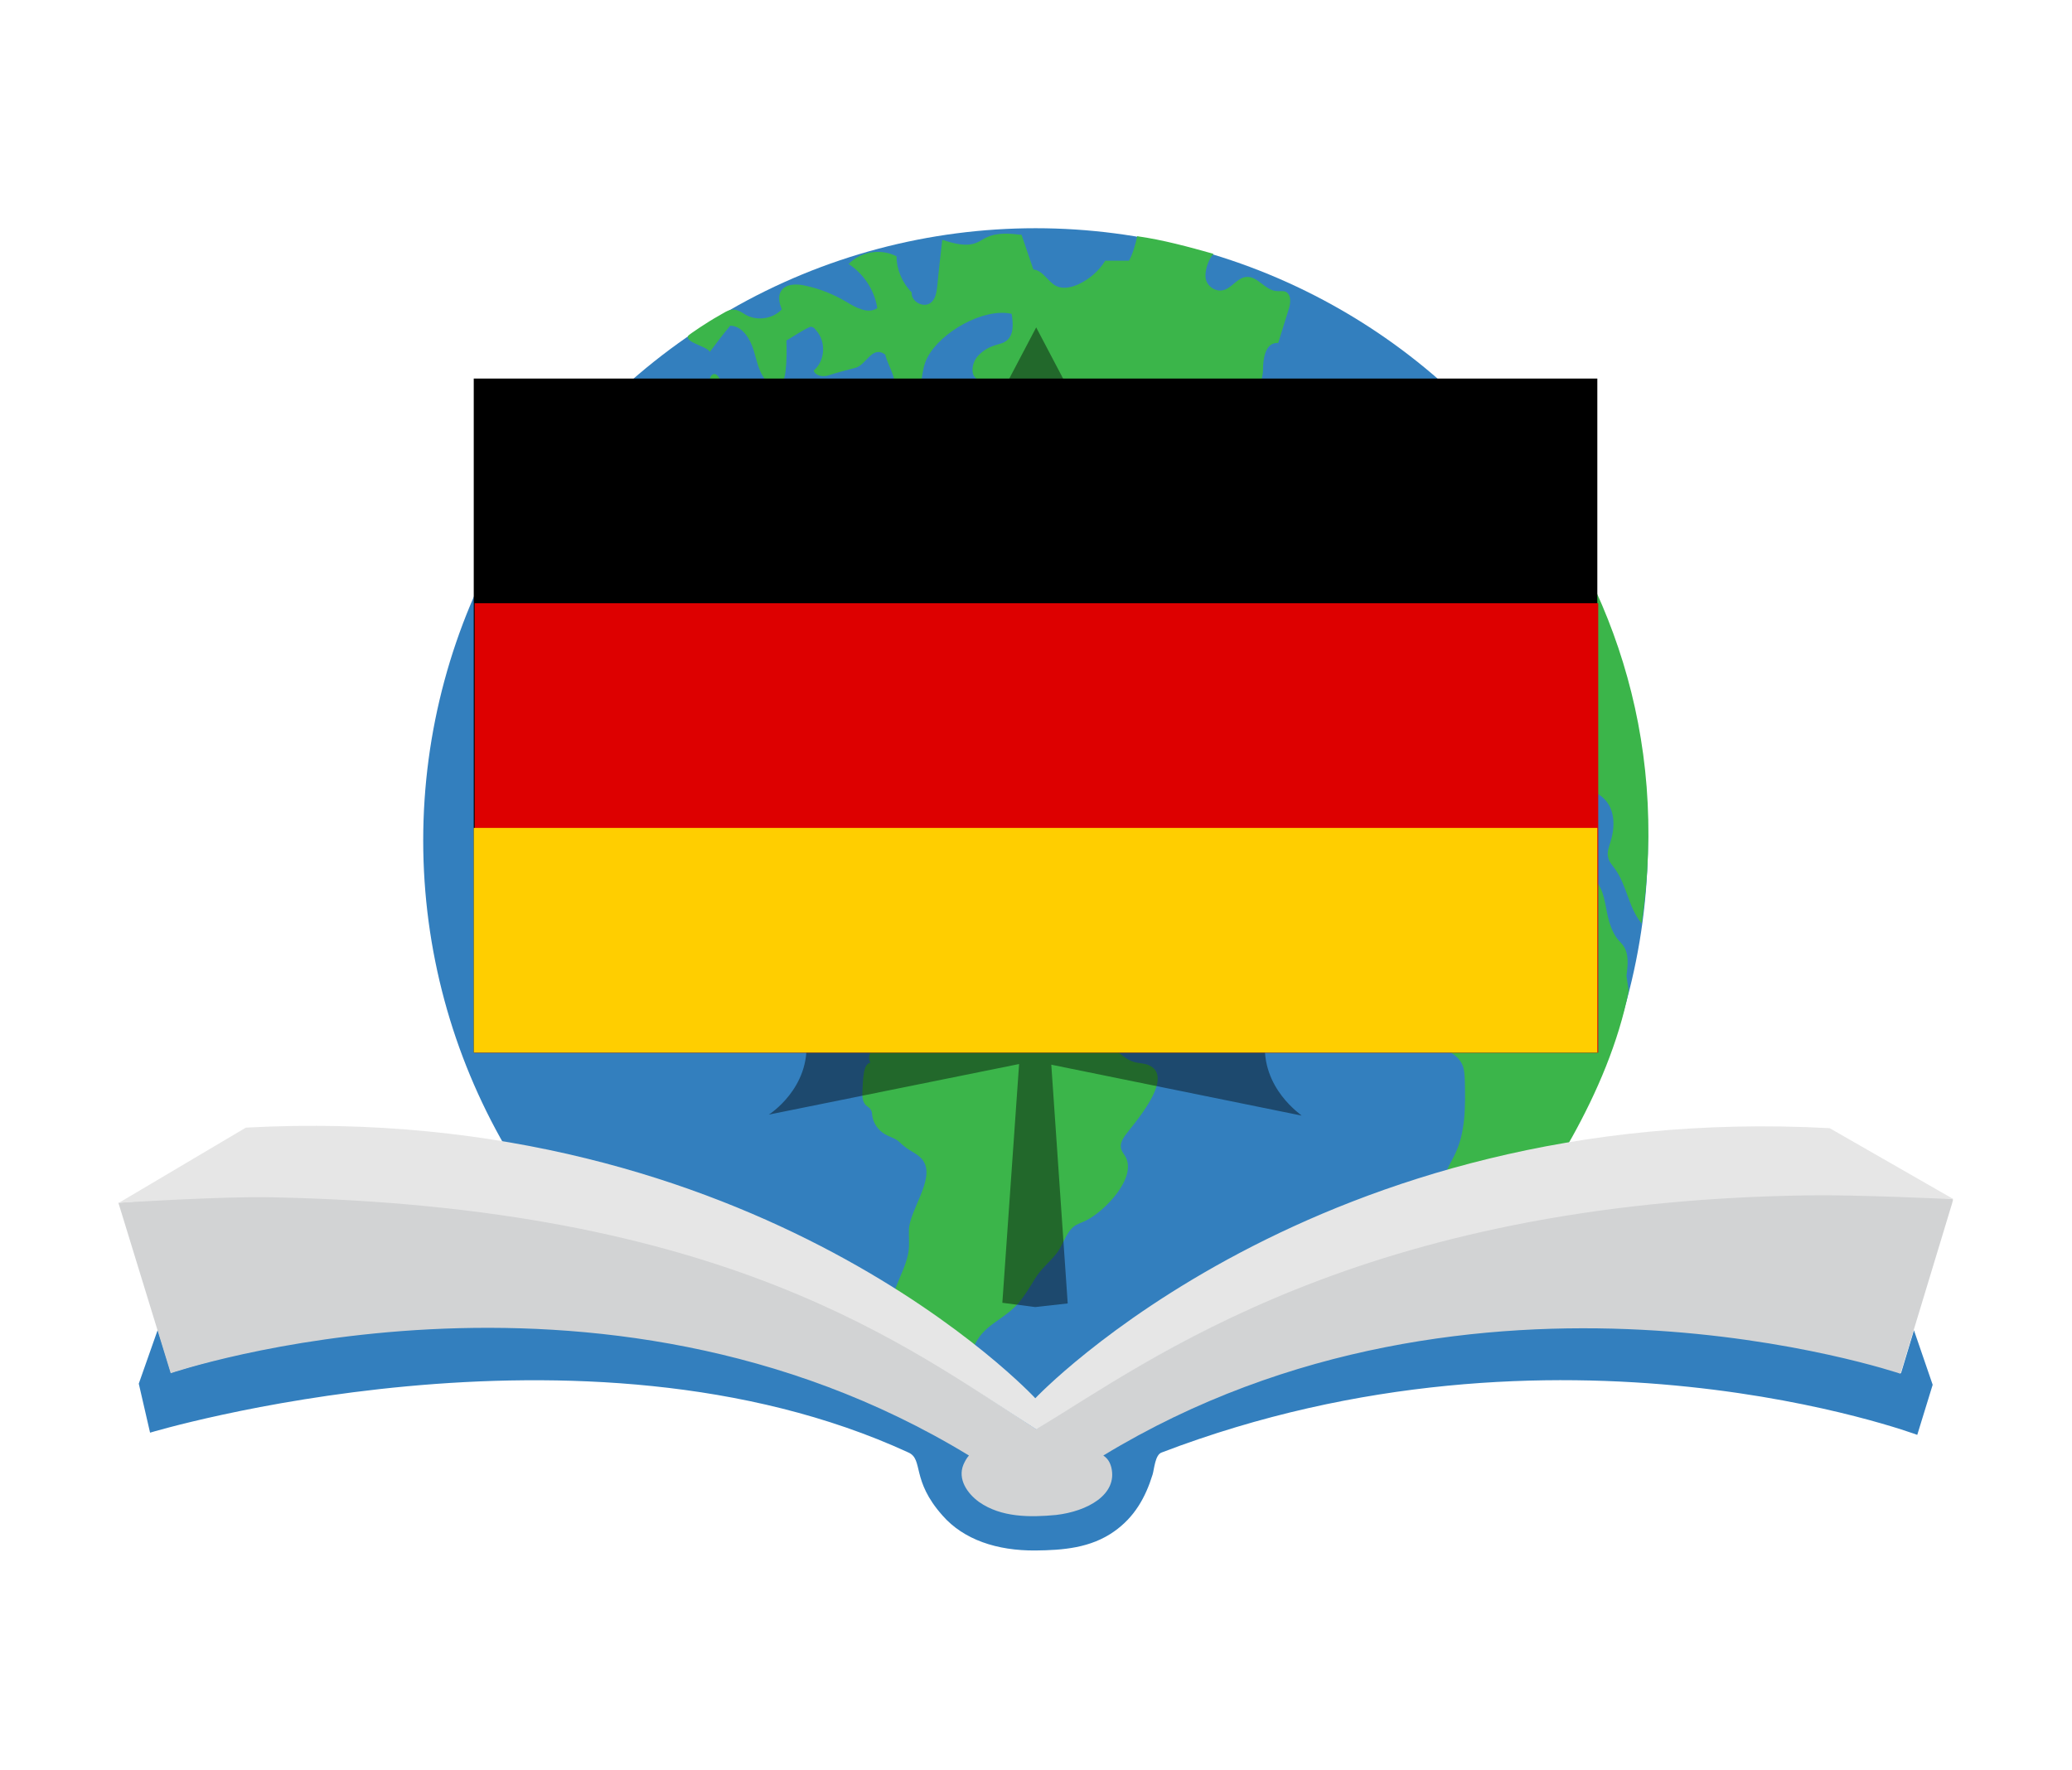 <?xml version="1.0" encoding="UTF-8" standalone="no"?>
<svg
   xmlns:dc="http://purl.org/dc/elements/1.1/"
   xmlns:cc="http://creativecommons.org/ns#"
   xmlns:rdf="http://www.w3.org/1999/02/22-rdf-syntax-ns#"
   xmlns:svg="http://www.w3.org/2000/svg"
   xmlns="http://www.w3.org/2000/svg"
   xmlns:sodipodi="http://sodipodi.sourceforge.net/DTD/sodipodi-0.dtd"
   xmlns:inkscape="http://www.inkscape.org/namespaces/inkscape"
   id="Storybooks_Canada_Logo"
   viewBox="0 0 752.5 642.8"
   style="enable-background:new 0 0 752.5 642.8;"
   version="1.1"
   inkscape:version="0.48.4 r9939"
   width="100%"
   height="100%"
   sodipodi:docname="sbde_logo.svg"
   inkscape:export-filename="/home/liam/git/sbc-git/logo/germany/sbde_logo_256.png"
   inkscape:export-xdpi="34.57"
   inkscape:export-ydpi="34.57">
  <sodipodi:namedview
     pagecolor="#ffffff"
     bordercolor="#666666"
     borderopacity="1"
     objecttolerance="10"
     gridtolerance="10"
     guidetolerance="10"
     inkscape:pageopacity="0"
     inkscape:pageshadow="2"
     inkscape:window-width="1920"
     inkscape:window-height="1145"
     id="namedview26"
     showgrid="false"
     inkscape:zoom="0.51921966"
     inkscape:cx="107.84982"
     inkscape:cy="280.61403"
     inkscape:window-x="1918"
     inkscape:window-y="-3"
     inkscape:window-maximized="1"
     inkscape:current-layer="Storybooks_Canada_Logo" />
  <defs
     id="defs44">
    <filter
       style="color-interpolation-filters:sRGB"
       id="filter1795"
       x="-.231"
       width="1.462"
       y="-.223"
       height="1.445">
      <feGaussianBlur
         stdDeviation="27.684"
         id="feGaussianBlur1797" />
    </filter>
  </defs>
  <style
     id="style3">.st0{fill:#337FBE;} .st1{fill:#3BB54A;} .st2{fill:#FFFFFF;} .st3{fill:#D2D3D4;} .st4{fill:#E6E6E6;}</style>
  <g
     id="g5">
    <g
       id="Globe">
      <circle
         class="st0"
         cx="376.1"
         cy="305.3"
         r="222.4"
         id="circle8" />
      <g
         id="g10">
        <path
           class="st1"
           d="M175.8 212.1c3.3 0 5.1 3.7 7.9 5.5 2.7 1.7 6.2 1.4 8.9 3 1.3.8 2.3 2 3.8 2.4.8 2.5-3.3 4.6-2.5 7.1.4 1.3 1.9 1.9 2 3.2 0 .5-.3 1.1-.1 1.7.3 1.4 2.3 1.7 2.8 3 .3.8-.1 1.7.1 2.4.3.6.8 1 1.3 1.4 2.4 1.7 5 3 7.7 4.1.8.3 1.6.6 2.3 1.1 5.8 4.6 0 16.2-1 21.5-2.3 11.7 2.7 17.2 9.2 25.2 1.7 2 2.7 4.4 4.2 6.5 5.7 7.7 14.6 14.4 21.1 21.8.8.9 1.6 1.8 2.2 2.9.7 1.4.9 3.1 1.6 4.5 1.3 2.5 4 3.9 6.6 5.2 6 2.9 12.1 5.9 18.1 8.8 6.7 3.2 12.7 2 19.3 4.2 10 3.6 20.3 7.2 28.5 14.2 3.4 2.9 2.8 8.3 2.8 12.7 0 .9 0 1.9-.5 2.8-.4.5-.8.9-1.3 1.3-1.1.9-2.3 1.7-3.3 2.5-.3.1-.5.4-.8.5-1.1 1.1-1.4 3-.6 4.4-1.5.3-2 2-2.3 3.4-.4 2.3-.5 4.7-.6 7.1-.1 1.8 0 3.7 1.3 5 .6.5 1.4.9 1.8 1.7.4.6.4 1.4.5 2.2.4 2.7 2.2 5.2 4.6 6.6 1.5.9 3.2 1.3 4.6 2.3.8.6 1.5 1.4 2.3 2 2.3 2 5.7 3 7.2 5.7 3.9 6.5-5.2 17.7-5.4 24.7-.1 2.9.3 5.9-.3 8.8-1 5.1-3.9 9.6-5.2 14.6-1.2 4.4-4.4 10.4-4.8 14.9 3 1.7 5.6 4.2 7.2 7.2.5.9.9 1.9.9 3 0 .8-.4 1.5-.6 2.3-1.9 5.1-2.9 10.5-3 16 0 .6 0 1.3.3 1.9.3.5.6 1 1.1 1.4 3.7 3.4 8.5 5.7 13.6 6.5 1-3.7.4-7.5.8-11.3.4-4.8 2.2-9.4 5.1-13.3.1-.3.4-.5.6-.6.3-.1.6-.1 1-.1 1.9-.1 3.4-1.4 4.4-3 1-1.5 1.5-3.4 2.2-5.1 3.3-9 11.3-10.1 17-17.2 2-2.5 3.7-5.3 5.4-8.1 2.2-3.7 5.4-6.1 7.9-9.3 2.3-2.9 3.3-7.3 6.2-9.7 1.3-1.1 3.1-1.5 4.6-2.3 6.5-3.2 18.8-15.6 14.1-23.4-.6-.9-1.3-1.8-1.5-2.9-.3-1.5.5-3.1 1.4-4.4 2.6-3.7 18.5-21 8.9-25.6-1.7-.8-3.6-.7-5.4-1.2-5.1-1.4-7.8-6.7-12.5-8.7-5.4-2.4-12.1-.4-16.2-5.8-1-1.4-1.7-3-2.6-4.4-1-1.7-2.4-3.2-3.8-4.7-2-2.1-3.9-4.2-5.9-6.3-.5-.5-1-1-1.6-1.3-3.1-1.1-9.7 1.3-14.1.2-.3 1.4-1.9 1.9-3.3 2-2.5.4-5.7.5-7.4-1.4-1-1.1-1.3-2.7-2-3.9-2-3.7-7.2-5-9-8.9-1-.8-2.5 0-3.3 1s-.9 2.4-1.4 3.6c-1.3 3-4.6 4.7-6.2 7.5-2.2-1-5.1-2.7-5.7-5.1-.3-.8-.3-1.7-.6-2.3-.5-1-1.7-1.4-2.8-1.8-1.5-.6-3-1.4-4.4-2.2-2.4-1.4-4.8-3.4-5.3-6.2-.3-1.7.1-3.3.5-5 .3-1 .5-1.9.8-2.9.1-.5.3-1.1.1-1.7-.4-1.3-2.3-1.3-3.4-.5s-1.9 1.9-3.2 2.5c-1.1.5-2.4.4-3.6 1-1.3.6-1.9 2-3.2 2.7-2.7 1.2-8.4-1.3-11-2-2.1-.5-4.2-1.5-5.2-3.3-2.1-3.6-2-13.2 1.3-16 4.4-3.8 3.1-8.2 10.7-7.6 3.6.3 7.1.8 10.7 1.5 2.7.5 6.8-.1 9.1.7 1.4.4 2.3 1.9 2.7 3.3.4 1.4.6 2.9 1.4 4.2.4.6.9 1.1 1.1 1.8.5 1.1.5 2.4.5 3.6-.1 3.2-.1 6.6 2 8.9-.1-.8.6-1.4 1.4-1.8.8-.3 1.7-.5 2-1.1.4-.6.3-1.4.1-2-.8-4.4-1.4-9-1.8-13.5-.1-1.1-.3-2.3 0-3.3.1-.8.4-1.4.8-2 1.7-3.6 4.4-6.5 5.7-10.3 1-3 1.1-6.9 3.9-8.6-.4-1.3 1.1-2.8 2.4-3 1.3-.3 2.7 0 3.9-.4s2.3-1.3 3.3-2.2c3.3-2.8 7-5 10.7-7.1 1.3-.8 2.5-1.5 3.9-1.9 1.8-.5 3.9-.9 4.7-2.5.8-1.5 0-3.7 1.4-4.7.8-.6 2.4-.9 2.2-1.9-.1-.4-.4-.5-.6-.8-1.7-1.3-3.4-2.5-5.5-2.5-.9 0-1.7.3-2.5.3-2.3 0-4.1-2.2-5.3-4.1-.1-.3-.4-.5-.4-.8 0-.4.1-.6.4-1 1.4-2.3 2.9-4.7 4.3-7 .3-.5.6-1 1-1.3 1-.9 2.4-.8 3.7-.5 1.3.4 2.4 1 3.7 1.4 1.8.5 3.7.3 5.6.3.6 0 1.3 0 1.9.3 1.1.4 2 1.3 3 1.8s2.5.8 3.3-.3c.8-1 .3-2.8 1.4-3.4-1-3.7.3-8.3 2.8-11.1.4-.5.9-.9 1.1-1.5.1-.4.1-.9.1-1.4 0-2.2-.5-4.8-2.5-5.5-2.3-.8-5.6 1.3-8.1 1.3-3.1 0-7-1.6-10.1-2.2-.4-.1-.9-.2-1.2-.5-.3-.3-.5-.7-.6-1.1-.9-2.7-3.2-13.4-5.9-14.8-1.3-.6-6.6-.8-8.3-1-1.1-.1-2.4.5-2.5 1.6-.1.4 0 .8 0 1.3-.1.9-1 1.7-1.9 1.6-1.1-.1-1.8-1.1-2.4-1.9-3.2-4.8-6.3-9.7-9.6-14.4-.3-.4-.6-.8-1-1-.4-.1-.9-.1-1.3-.1-2.3 0-5.1.4-5.8 2.5-.3.9-.6 2.2-1.5 1.9-.4 6.4 3.7 13.6 4.4 20.1.1.8.1 1.7-.2 2.4-.3.6-1 1.1-1.5 1.6-2.4 2.3-4.5 12-7.3 12.9-.7.2-1.4 0-2.1-.2-1.8-.6-3.6-1.2-4.8-2.7-.9-1.1-1.4-2.6-2.2-3.8-1.4-2.2-3.9-3.4-6.2-4.7-3.6-2-12.1-7-13.5-11.1-1.2-3.6 2.2-6 3.3-9.6 1.2-4.4 1.5-6.7 6.4-8.4 7-2.3 14.7-6.2 22.1-7.1 2.2-.3 4.7-1 5.7-3 1.1-2.3-.3-5-2-6.7-2.9-2.9-6-5.9-8-9.6-.9-1.6-2.9-10.2-6.5-7.1-.4.3-.5.6-.8.9-1.9 2.5-5.2 3.8-8.3 3-1.3-.3-1.5-2.2-1.5-3.3v-12.2c0-1.8-.4-3.9-2.2-4.2-.5 0-.9.1-1.4.3-2.5.9-5 2.3-6.9 4.2-.6.6-1.3 1.4-2.2 1.7-.5.3-1.1.3-1.7.3-2.3.1-4.6.3-6.9.4-.4 0-.8 0-1.1-.1-.5-.3-.8-.8-1-1.4-2.2-4.8-4.7-9.4-7.7-13.7-.4-.6-1-1.3-1.8-1.1-2 .3-1.5 5-3.4 5.8-3 1.4-6.4 4.3-9.9 2.6-1.9-.9-3.4-2.4-5.1-3.5-3.9-2.5-5.4-1.1-7.8 2-.3.4-.6.9-.6 1.4 0 .5.4.9.6 1.3 2.4 2.9 4.8 5.7 7.5 8.5 3 3.2-4.7 6.1 2.2 7.4 1.6.3 2.6 2 3.2 3.5.6 1.6 1.1 3.3 2.4 4.3.3.3.7.5 1 .9 2.7 4.5-12.8 2.9-14.6 1.8-7.3-4.2-18.3-11.1-27.1-10.6-14.6 15-32 46.6-33 51.2"
           id="path12" />
        <path
           class="st1"
           d="M331.5 322.9h-5c.5 1.9 2.7 2.8 3.8 4.3.8.9 1 2.2 1.9 2.9 1.3 1.3 3.3 1.4 5.1 1.1 1.8-.4 3.6-1.1 5.3-1.3 1.1-.1 2.3.1 3.4 0 1-.1 2-.4 3-.6.9-.3 2-1 1.8-1.9-.1-.5-.6-.6-1-.9-1.4-.6-2.9-1.3-4.6-1.5-.8-.1-1.5 0-2.2-.3-1.7-.6-2.4-2.5-3.9-3.4-1.4-.8-3.2-.4-4.8.1-1.1.3-2.3.6-3 1.4"
           id="path14" />
        <path
           class="st1"
           d="M590.7 354.4c.5-3.8 1-8-1.3-11.1-.8-1-1.7-1.8-2.4-2.8-6.3-9.5-.7-20.6-15.1-25.4-6.5-2.2-13.6-1.6-20.5-1.2-2.1.1-4.3.2-6.2-.7-6.1-2.9-4.2-12.3-7.9-17.9-4-6-12.8-5.8-20-4.8-8.7 1.2-17.4 2.3-26.2 3.5-2.5.3-5 .7-7.2 1.7-5 2.4-7.6 7.7-9.9 12.7-8.5 18.5-17 40.2-8 58.4 2.5 5 7.9 9.9 13.1 7.8 3.2-1.3 4.9-4.8 7.7-6.8 4.9-3.7 12.2-2.3 17.5.9 5.3 3.1 9.8 7.7 15.4 10.4 4.1 1.9 9 3.1 11.1 7.1 1.1 2 1.1 4.4 1.2 6.7.2 9.2.3 18.8-3.9 27-2.2 4.3-5.5 9.4-2.9 13.4 1 1.5 2.7 2.5 4.1 3.6 6.5 5.4 6.3 15.3 5.5 23.8.4-4.6 15.3-16.7 18.5-21 6.5-8.4 12.3-17.2 17.5-26.4 9.2-16.5 17-34.7 20.7-53.3"
           id="path16" />
        <path
           class="st1"
           d="M596 335.2c-4.6-5.7-5.2-13.7-9.5-19.6-1-1.4-2.3-2.7-2.5-4.4-.4-1.7.3-3.4.8-5.1 1.7-5.2 1.9-11.4-1.8-15.5-4.4-5-12.8-4.6-17-9.7-.5-.6-1-1.4-1.7-1.8-1.8-1-3.8.1-5.7 1-3.8 1.8-8.3 2.3-12.3 1.3 1.1-2.2.9-5-.5-6.9-1.5-1.9-4.1-2.9-6.5-2.4-2.8.6-5.2 3.2-8.1 3.2-1.5 0-2.8-.8-4.3-1-2.9-.6-6 .1-8.8.9-2.3.6-4.6 1.3-6.5 2.5-1.9 1.4-3.4 3.6-3.2 5.8-2.4-.8-5.3.1-6.9 2.2-1.8.5-3.6 1-5.3 1.4-4.3 1.1-9.8 2-12.7-1.3-1.1-1.3-1.7-3-2.2-4.8-.9-3-1.8-6.1-2.7-9.3-.9-2.9-1.3-6.9 1.4-8.1 1-.5 2.3-.4 3.6-.5 2.9-.4 5.5-2.3 6.6-5 .6 0 1.3-.1 1.9-.1 1.1-5.1-3.8-10.5-1.4-15.1 2.2.6 4.3-.8 5.8-2.4 1.5-1.7 3-3.4 5.3-3.8 1.9-.3 3.8.5 5.6-.1 1.5-.5 2.4-2 3.8-2.7 2.3-1.1 5.1.1 7 1.9s3.4 3.9 5.7 5.2c2.2 1.1 5 1.4 7.2.4.8-.3 1.4-.8 1.9-1.4.4-.6.5-1.5.5-2.3.3-3.6.4-7.6-2.3-10-.9-.9-2.2-1.4-3.2-2.3-1.3-1-2.3-2.3-3.3-3.6-.9-1.1-1.8-2.5-1.5-3.9.4-1.5 2.3-2.3 3.8-2.3s3.3.4 4.8 0c.3-.8.6-1.4.9-2.2 2.9.3 6.4.1 9.1-.6 2.5-.6 5.1-2 7.6-1.3 2.5.9 3.8 3.7 4.4 6.4.5 2.7.8 5.6 2.5 7.6.5.6 1.3 1.3 2.2 1.3 2.2 0 2.5-3 2.2-5.1 1.7 1 3.4-1 4.1-2.8 2.2-5.8 1.8-12.7-1-18.4-2.7-5.2-7.4-9.7-7.9-15.5-3.6 3.6-6.2 8-7.6 12.8-.8 2.8-1.4 6-3.7 7.7-1 .8-2.2 1.1-3.3 1.5-6.1 1.9-12.4 3.2-18.9 3.7-2.5.3-5.5.1-7.2-1.7-2.4-2.4-1.5-6.7.5-9.4s5-5 6.6-7.9c.6-1.1 1.1-2.4 2-3.4 1.9-2 5-2.2 7.4-3.6 2.9-1.8 4.2-5.3 4.7-8.6.6-3.3.8-6.9 2.4-9.9 1-1.9 2.9-3.7 5.1-3.4 1.9.3 3.7 1.1 5 2.5 34.9 43.2 57.5 101.1 47.3 170.2"
           id="path18" />
        <path
           class="st1"
           d="M492.5 212.3c-1.7.3-2.4 2.2-2.3 3.8.1 1.7.9 3.2.9 4.8 0 1.3-.4 2.5-.9 3.8-1.4 3.6-3.7 6.7-6.5 9.3-1.5 1.4-3.4 2.8-3.8 4.8v.8c.3.8 1.3 1 2.2 1 1.8.1 3.6.3 5.1-.4 2.4-1 3.9-3.6 6.5-4.4 1.1-.4 2.3-.5 3.4-.8 4.6-1.1 7.6-6.6 6.1-11.1-.9-2.8-3.3-5-4.1-7.9-.5-1.8-.5-3.8-2-5-.8-.5-2.2-1-2-1.9-.9-.3-1.9.4-2 1.3"
           id="path20" />
        <path
           class="st1"
           d="M458.3 177.2c-2.8 0-4.7 2.5-6.5 4.6-1.8 2-4.2 4.3-6.9 3.7 3.7 4.7 7.4 9.3 11.2 14 .5.5.9 1.1 1.7 1.4.5.3 1.1.3 1.8.3h3.9c1.5 0 3.2 0 4.6-.6 3.4-1.5 4.4-6 7.2-8.4 1.4-1.3 3.3-1.9 4.6-3.4 1.1-1.4 1.5-3.3 1.8-5.1.4-2.4.6-5.2-.8-7.2-2-3-6.5-2.8-10.2-2.4-2 .3-4.1.5-6.1.9-2.9.4-6 .9-8.1 2.7"
           id="path22" />
        <path
           class="st1"
           d="M378 140.1c3.3 14.6 7.3 27.5 13.2 41.3.9 2.3 1.4 4.7 2.2 7.1 3.4 10.7 14.5 18.5 25.7 18.2-.1-6 .5-11.9 1.8-17.8.3-1 .5-2.2 1.4-2.8 1.3-.9 3.2-.4 4.7-.9 3.2-1.3 2.7-6.7 5.8-8.1 1.3-.6 2.8-.3 4.3-.3 4.4 0 10-4.2 14.1-5.8.6-.2 1.1-.5 1.6-.8.6-.6 1-1.4 1.3-2.1 1.7-3.9 3.4-7.8 5.1-11.8.4-.9.8-1.9.7-2.8-.3-2.4-2.9-3.7-3.3-6.1-.7-4.2 2.1-8.9 2.1-13.3 0-3.4.7-9.9 5.5-9.5 1.3-4.1 2.5-8.1 3.8-12.2.8-2.3 1-5.3-1-6.4-1.1-.5-2.4-.1-3.6-.3-4.1-.4-6.7-5.5-10.8-5.1-3.2.3-5.1 3.8-8 4.7-2.7.9-5.8-.9-6.6-3.6s.8-7.5 2.7-9.5c-8.9-2.5-18.4-5.1-27.7-6.4-.4 2.3-1.8 7-3 8.9h-8.6c-2.3 3.7-5.7 6.7-9.8 8.6-2.5 1.1-5.5 1.8-8 .6-3-1.5-4.8-5.7-8.3-6-1.4-4.2-2.9-8.4-4.3-12.6-4.2-.5-8.8-.9-12.6.9-1.3.5-2.3 1.4-3.6 1.9-3.9 1.7-8.5.3-12.6-1-.6 5.6-1.3 11.2-1.8 16.8-.3 2.3-.6 4.7-2.4 6.1-2.7 2-7.2-.5-6.9-3.8-3.4-3.4-5.5-8.3-5.5-13.1-5.6-2.9-13-1.8-17.4 2.8 5.5 3.6 9.4 9.5 10.4 16-3.3 2.3-7.7-.1-11.3-2.3-4.6-2.7-9.5-4.7-14.7-5.8-3.3-.8-7.5-.8-9.1 2.2-1 1.9-.4 4.3.4 6.4-3.2 3.4-8.8 4.3-13 2-1.3-.8-2.5-1.7-4.1-1.9-2.2-.3-4.2 1.4-6.1 2.4-3.3 1.8-10.5 6.6-10.8 7.1-1 2.5 6.5 3.6 7.9 5.8 2.4-3.2 4.8-6.4 7.4-9.5 4.4.1 7.2 4.7 8.5 8.9 1.3 4.2 2 8.9 5.3 11.8 1.7-.1 3.2-.1 4.8-.3 2.2-.2 1.9-13.7 1.8-15 0 .1 8.2-5.3 9-5 .8.1 1.3.6 1.8 1.3 3.7 4.1 3.3 11.1-.9 14.6.6 1.9 3.3 2.4 5.2 1.8 3.4-1.1 6.5-1.9 10-2.8 3.9-1 6-8.3 10.8-4.8 1.1 4.7 5.3 9.8 2.3 13.5-.9 1-2.2 1.7-3.2 2.5-3.2 2.4-4.6 7.1-3.2 10.8 1.4 3.8 5.3 6.5 9.4 6.4 1.5 0 3-.4 4.4 0 1.1.4 2.2 1.3 3 2.2 4.4 4.3 9.3 10.5 6.5 16.1 3.3 2.7 5.5 6.6 9 9 3.6 2.4 9.5 2.3 10.9-1.8-3.6-2.8-6.4-6.6-8-10.8 3.8-.6 7.7-1.4 11.6-2 1-2.9 2-5.8 2.9-8.8-2.9-1.4-5.5-3.7-7-6.6.6 1.2-6.1.3-6.8.2-4-1.2-6.5-4.8-10.2-6.2-2.6-.9-7.6.6-9.4-1.5-.8-1-.7-2.4-.5-3.7.5-3.4 1-6.8 1.5-10.3.4-2.7.8-5.5 2.1-7.9 4.7-9.2 20.4-18.2 30.6-15.9.6 3.6.9 8-2.2 10-1.1.8-2.7 1-4.1 1.5-2.4.8-4.6 2.2-6.2 4.1-2 2.4-2.7 7.1.4 8.3-2 .3-2.8 3.2-1.4 4.8 1.3 1.5 3.8 1.7 5.7 1 1.9-.6 3.6-2 5.2-3.2 2.3-1.5 5.1-2.8 7.9-2.3 2.8.5 5.2 3 4.7 5.8"
           id="path24" />
      </g>
    </g>
    <g
       id="g33-3"
       style="fill:#000000;fill-opacity:0.422;filter:url(#filter1795)">
      <path
         class="st2"
         d="M547.744 301.324s-46.166 4.294-7.396-65.493c0 0-64.06 22.786-64.06-20.04 0 0-89.59 133.61-31.256-52.61l-35.788 18.373-32.925-62.63-32.926 62.63-35.788-18.49c58.096 186.336-31.493 52.608-31.493 52.608 0 42.708-64.06 19.803-64.06 19.803 38.77 69.906-7.397 65.493-7.397 65.493 135.637 65.61 74.558 103.904 74.558 103.904l90.902-18.37-6.084 86.726 11.93 1.55 11.81-1.312-5.965-86.726 90.902 18.49c.476-.238-60.722-38.532 75.034-103.904z"
         id="path35-6"
         style="fill:#000000;fill-opacity:0.422" />
    </g>
    <g
       id="Book">
      <path
         class="st0"
         d="M695.1 483.2l-4.7 15.6c-42.4-14-172-42.9-298.3 28.8-5.6 3.2-10.8 7-16.1 11.1-5.2-3.9-10.5-7.9-16-11.1-126.9-71.9-255.8-42.2-297.9-29L57.3 483l-6.9 19.6 4.1 17.8s157-47.3 275.4 7.2c5.6 2.5.9 10 12.4 22.9 7.7 8.8 19.8 12.8 33.7 12.7 10.1-.1 20.1-.9 28.6-6.9 7.4-5.2 11.4-12.3 14-20.7.6-2 .9-7.2 3.3-8 144.2-55.1 274.4-6.4 274.4-6.4l5.6-18.2-6.8-19.8z"
         id="path38" />
      <path
         id="Middle_Book"
         class="st3"
         d="M708.9 435.4c-186.3-11.3-273.4 46.2-332.7 83.7-48.9-31.9-112.4-82.1-279.8-84.5-17-.3-34.7.8-53.4 2.3l19 61.9s154.6-52.5 289.9 29.9c-.9 1-1.5 2.2-2 3.3-2.2 5.3 1.4 10.5 5.7 13.6 8 5.6 18.4 5.6 27.9 4.7 11.4-1.3 22.5-7.4 20.1-17.3-.5-1.9-1.3-3.2-2.9-4.3C536 446.5 690.2 499 690.2 499l18.7-61.7.4-1.5-.4-.4z" />
      <path
         id="Top_Book"
         class="st4"
         d="M664.5 409.8C478 399.7 376 507.9 376 507.9S275.8 399.6 89.3 409.6l-46.1 27.3s38.2-2.4 55.3-2c165.1 3.3 230.7 54 277.8 84.3 41.3-24.9 117.6-82.7 280.5-85 17-.3 52.7 1.4 52.7 1.4l-45-25.8z" />
    </g>
  </g>
  <g
     id="g3017"
     transform="matrix(81.612,0,0,81.612,172.052,137.507)">
    <rect
       x="0"
       y="0"
       height="3"
       width="5"
       id="black_stripe"
       style="fill:#000000" />
    <rect
       x="0.004"
       y="1"
       height="2"
       width="5"
       id="red_stripe"
       style="fill:#dd0000" />
    <rect
       x="0"
       y="2"
       height="1"
       width="5"
       id="gold_stripe"
       style="fill:#ffce00" />
  </g>
</svg>
